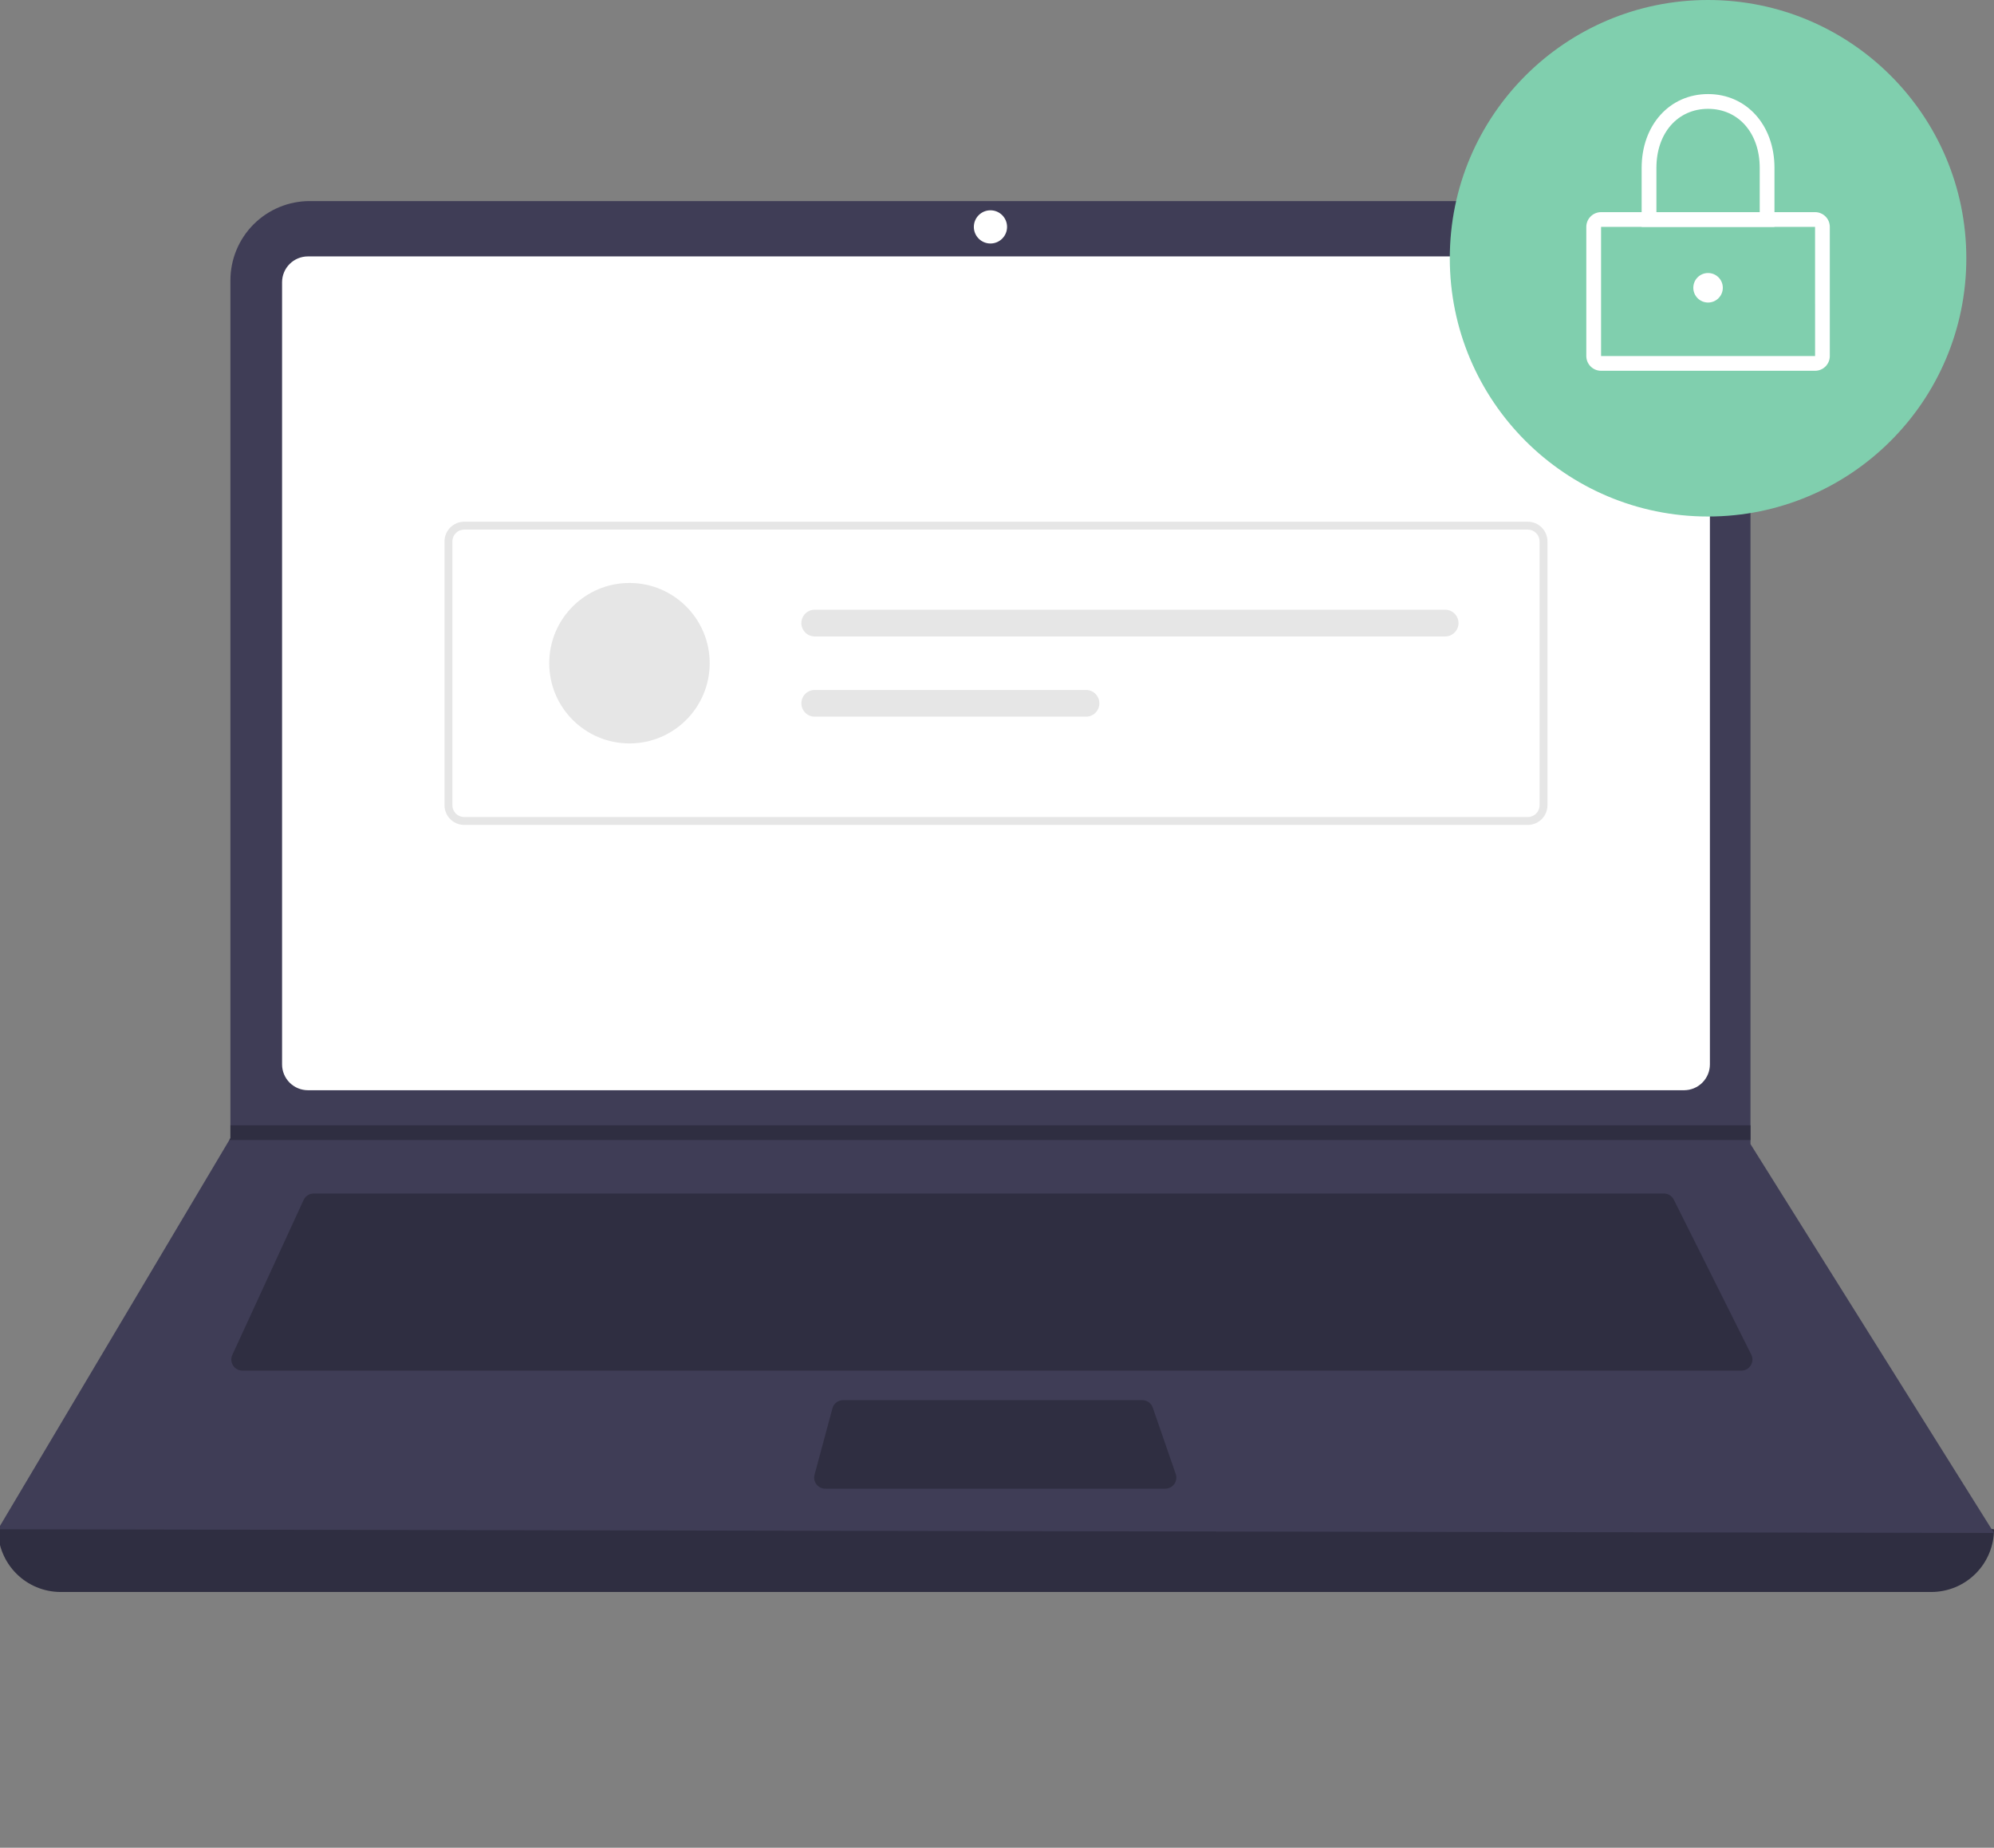 <svg width="150" height="139" viewBox="0 0 150 139" fill="none" xmlns="http://www.w3.org/2000/svg">
<rect x="0" y="0" width="150" height="139" fill="#808080" stroke="none"/>
<g clip-path="url(#clip0_380_32)">
<path d="M145.282 119.761H4.566C3.315 119.761 2.114 119.264 1.23 118.379C0.345 117.494 -0.152 116.294 -0.152 115.043C50.857 109.114 100.908 109.114 150 115.043C150 116.294 149.503 117.494 148.618 118.379C147.733 119.264 146.533 119.761 145.282 119.761Z" fill="#2F2E41"/>
<path d="M150 115.32L-0.152 115.043L17.25 85.762L17.333 85.623V21.091C17.333 20.307 17.487 19.532 17.787 18.808C18.087 18.084 18.526 17.427 19.08 16.873C19.634 16.319 20.291 15.88 21.015 15.58C21.739 15.28 22.514 15.126 23.297 15.126H125.717C126.501 15.126 127.276 15.28 128 15.58C128.724 15.88 129.381 16.319 129.935 16.873C130.489 17.427 130.928 18.084 131.228 18.808C131.528 19.532 131.682 20.307 131.682 21.091V86.067L150 115.32Z" fill="#3F3D56"/>
<path d="M23.162 19.289C22.646 19.29 22.153 19.495 21.788 19.859C21.424 20.223 21.219 20.717 21.219 21.232V80.072C21.219 80.587 21.424 81.081 21.788 81.445C22.153 81.809 22.646 82.014 23.162 82.015H126.686C127.201 82.014 127.695 81.809 128.059 81.445C128.423 81.081 128.628 80.587 128.629 80.072V21.232C128.628 20.717 128.424 20.223 128.059 19.859C127.695 19.495 127.201 19.29 126.686 19.289H23.162Z" fill="white"/>
<path d="M23.596 89.786C23.436 89.786 23.28 89.832 23.146 89.918C23.012 90.004 22.906 90.126 22.839 90.271L17.477 101.928C17.419 102.055 17.393 102.194 17.403 102.333C17.412 102.473 17.457 102.607 17.532 102.725C17.608 102.842 17.711 102.939 17.834 103.006C17.956 103.073 18.094 103.108 18.233 103.108H130.996C131.138 103.108 131.278 103.072 131.402 103.003C131.526 102.934 131.63 102.834 131.704 102.713C131.779 102.593 131.821 102.455 131.828 102.313C131.834 102.171 131.804 102.03 131.741 101.903L125.912 90.246C125.843 90.108 125.737 89.991 125.606 89.91C125.474 89.829 125.322 89.786 125.168 89.786H23.596Z" fill="#2F2E41"/>
<path d="M74.507 18.318C75.197 18.318 75.757 17.759 75.757 17.069C75.757 16.379 75.197 15.82 74.507 15.82C73.818 15.82 73.258 16.379 73.258 17.069C73.258 17.759 73.818 18.318 74.507 18.318Z" fill="white"/>
<path d="M63.424 105.329C63.241 105.329 63.063 105.389 62.917 105.501C62.772 105.612 62.668 105.768 62.62 105.945L61.275 110.941C61.242 111.064 61.237 111.193 61.262 111.319C61.287 111.444 61.34 111.562 61.418 111.664C61.495 111.765 61.596 111.847 61.71 111.904C61.825 111.96 61.951 111.99 62.079 111.99H87.658C87.791 111.99 87.922 111.958 88.04 111.897C88.158 111.836 88.26 111.748 88.337 111.64C88.413 111.532 88.463 111.407 88.482 111.275C88.501 111.144 88.488 111.01 88.445 110.885L86.716 105.889C86.659 105.725 86.553 105.583 86.412 105.483C86.271 105.383 86.102 105.329 85.929 105.329H63.424Z" fill="#2F2E41"/>
<path d="M131.682 84.651V85.762H17.25L17.336 85.623V84.651H131.682Z" fill="#2F2E41"/>
<path d="M128.49 38.856C139.22 38.856 147.918 30.158 147.918 19.428C147.918 8.698 139.22 0 128.49 0C117.76 0 109.062 8.698 109.062 19.428C109.062 30.158 117.76 38.856 128.49 38.856Z" fill="#80CFAE"/>
<path d="M136.539 27.893H120.441C120.147 27.893 119.865 27.776 119.657 27.568C119.448 27.36 119.331 27.078 119.331 26.783V17.069C119.331 16.775 119.448 16.492 119.657 16.284C119.865 16.076 120.147 15.959 120.441 15.959H136.539C136.833 15.959 137.115 16.076 137.324 16.284C137.532 16.492 137.649 16.775 137.649 17.069V26.783C137.649 27.078 137.532 27.36 137.324 27.568C137.115 27.776 136.833 27.893 136.539 27.893ZM120.441 17.069V26.783H136.54L136.539 17.069L120.441 17.069Z" fill="white"/>
<path d="M133.486 17.069H123.494V12.628C123.494 9.412 125.595 7.077 128.49 7.077C131.385 7.077 133.486 9.412 133.486 12.628L133.486 17.069ZM124.605 15.959H132.376V12.628C132.376 10.014 130.778 8.188 128.49 8.188C126.202 8.188 124.605 10.014 124.605 12.628L124.605 15.959Z" fill="white"/>
<path d="M128.49 22.759C129.103 22.759 129.6 22.262 129.6 21.648C129.6 21.035 129.103 20.538 128.49 20.538C127.877 20.538 127.38 21.035 127.38 21.648C127.38 22.262 127.877 22.759 128.49 22.759Z" fill="white"/>
<path d="M114.928 62.057H34.92C34.527 62.057 34.151 61.9 33.873 61.623C33.595 61.345 33.439 60.968 33.438 60.575V40.729C33.439 40.336 33.595 39.959 33.873 39.682C34.151 39.404 34.527 39.248 34.92 39.247H114.928C115.32 39.248 115.697 39.404 115.975 39.682C116.253 39.959 116.409 40.336 116.409 40.729V60.575C116.409 60.968 116.253 61.345 115.975 61.623C115.697 61.9 115.32 62.057 114.928 62.057ZM34.92 39.84C34.684 39.84 34.458 39.934 34.292 40.101C34.125 40.267 34.031 40.493 34.031 40.729V60.575C34.031 60.811 34.125 61.037 34.292 61.204C34.458 61.37 34.684 61.464 34.92 61.464H114.928C115.163 61.464 115.389 61.37 115.556 61.204C115.723 61.037 115.816 60.811 115.817 60.575V40.729C115.816 40.493 115.723 40.267 115.556 40.101C115.389 39.934 115.163 39.84 114.928 39.84L34.92 39.84Z" fill="#E6E6E6"/>
<path d="M47.352 55.926C50.685 55.926 53.387 53.224 53.387 49.891C53.387 46.557 50.685 43.855 47.352 43.855C44.018 43.855 41.316 46.557 41.316 49.891C41.316 53.224 44.018 55.926 47.352 55.926Z" fill="#E6E6E6"/>
<path d="M61.29 45.867C61.158 45.867 61.027 45.893 60.905 45.943C60.783 45.994 60.672 46.068 60.578 46.161C60.485 46.255 60.41 46.365 60.36 46.488C60.309 46.61 60.283 46.741 60.283 46.873C60.283 47.005 60.309 47.136 60.36 47.258C60.41 47.38 60.485 47.491 60.578 47.585C60.672 47.678 60.783 47.752 60.905 47.803C61.027 47.853 61.158 47.879 61.29 47.879H108.711C108.978 47.879 109.234 47.773 109.422 47.584C109.611 47.396 109.717 47.14 109.717 46.873C109.717 46.606 109.611 46.35 109.422 46.162C109.234 45.973 108.978 45.867 108.711 45.867H61.29Z" fill="#E6E6E6"/>
<path d="M61.29 51.902C61.023 51.902 60.768 52.008 60.579 52.197C60.39 52.386 60.284 52.642 60.284 52.908C60.284 53.175 60.39 53.431 60.579 53.62C60.768 53.808 61.023 53.914 61.29 53.914H81.695C81.962 53.914 82.218 53.808 82.407 53.62C82.595 53.431 82.701 53.175 82.701 52.908C82.701 52.642 82.595 52.386 82.407 52.197C82.218 52.008 81.962 51.902 81.695 51.902H61.29Z" fill="#E6E6E6"/>
</g>
<defs>
<clipPath id="clip0_380_32">
<rect width="150" height="138.717" fill="white"/>
</clipPath>
</defs>
</svg>
